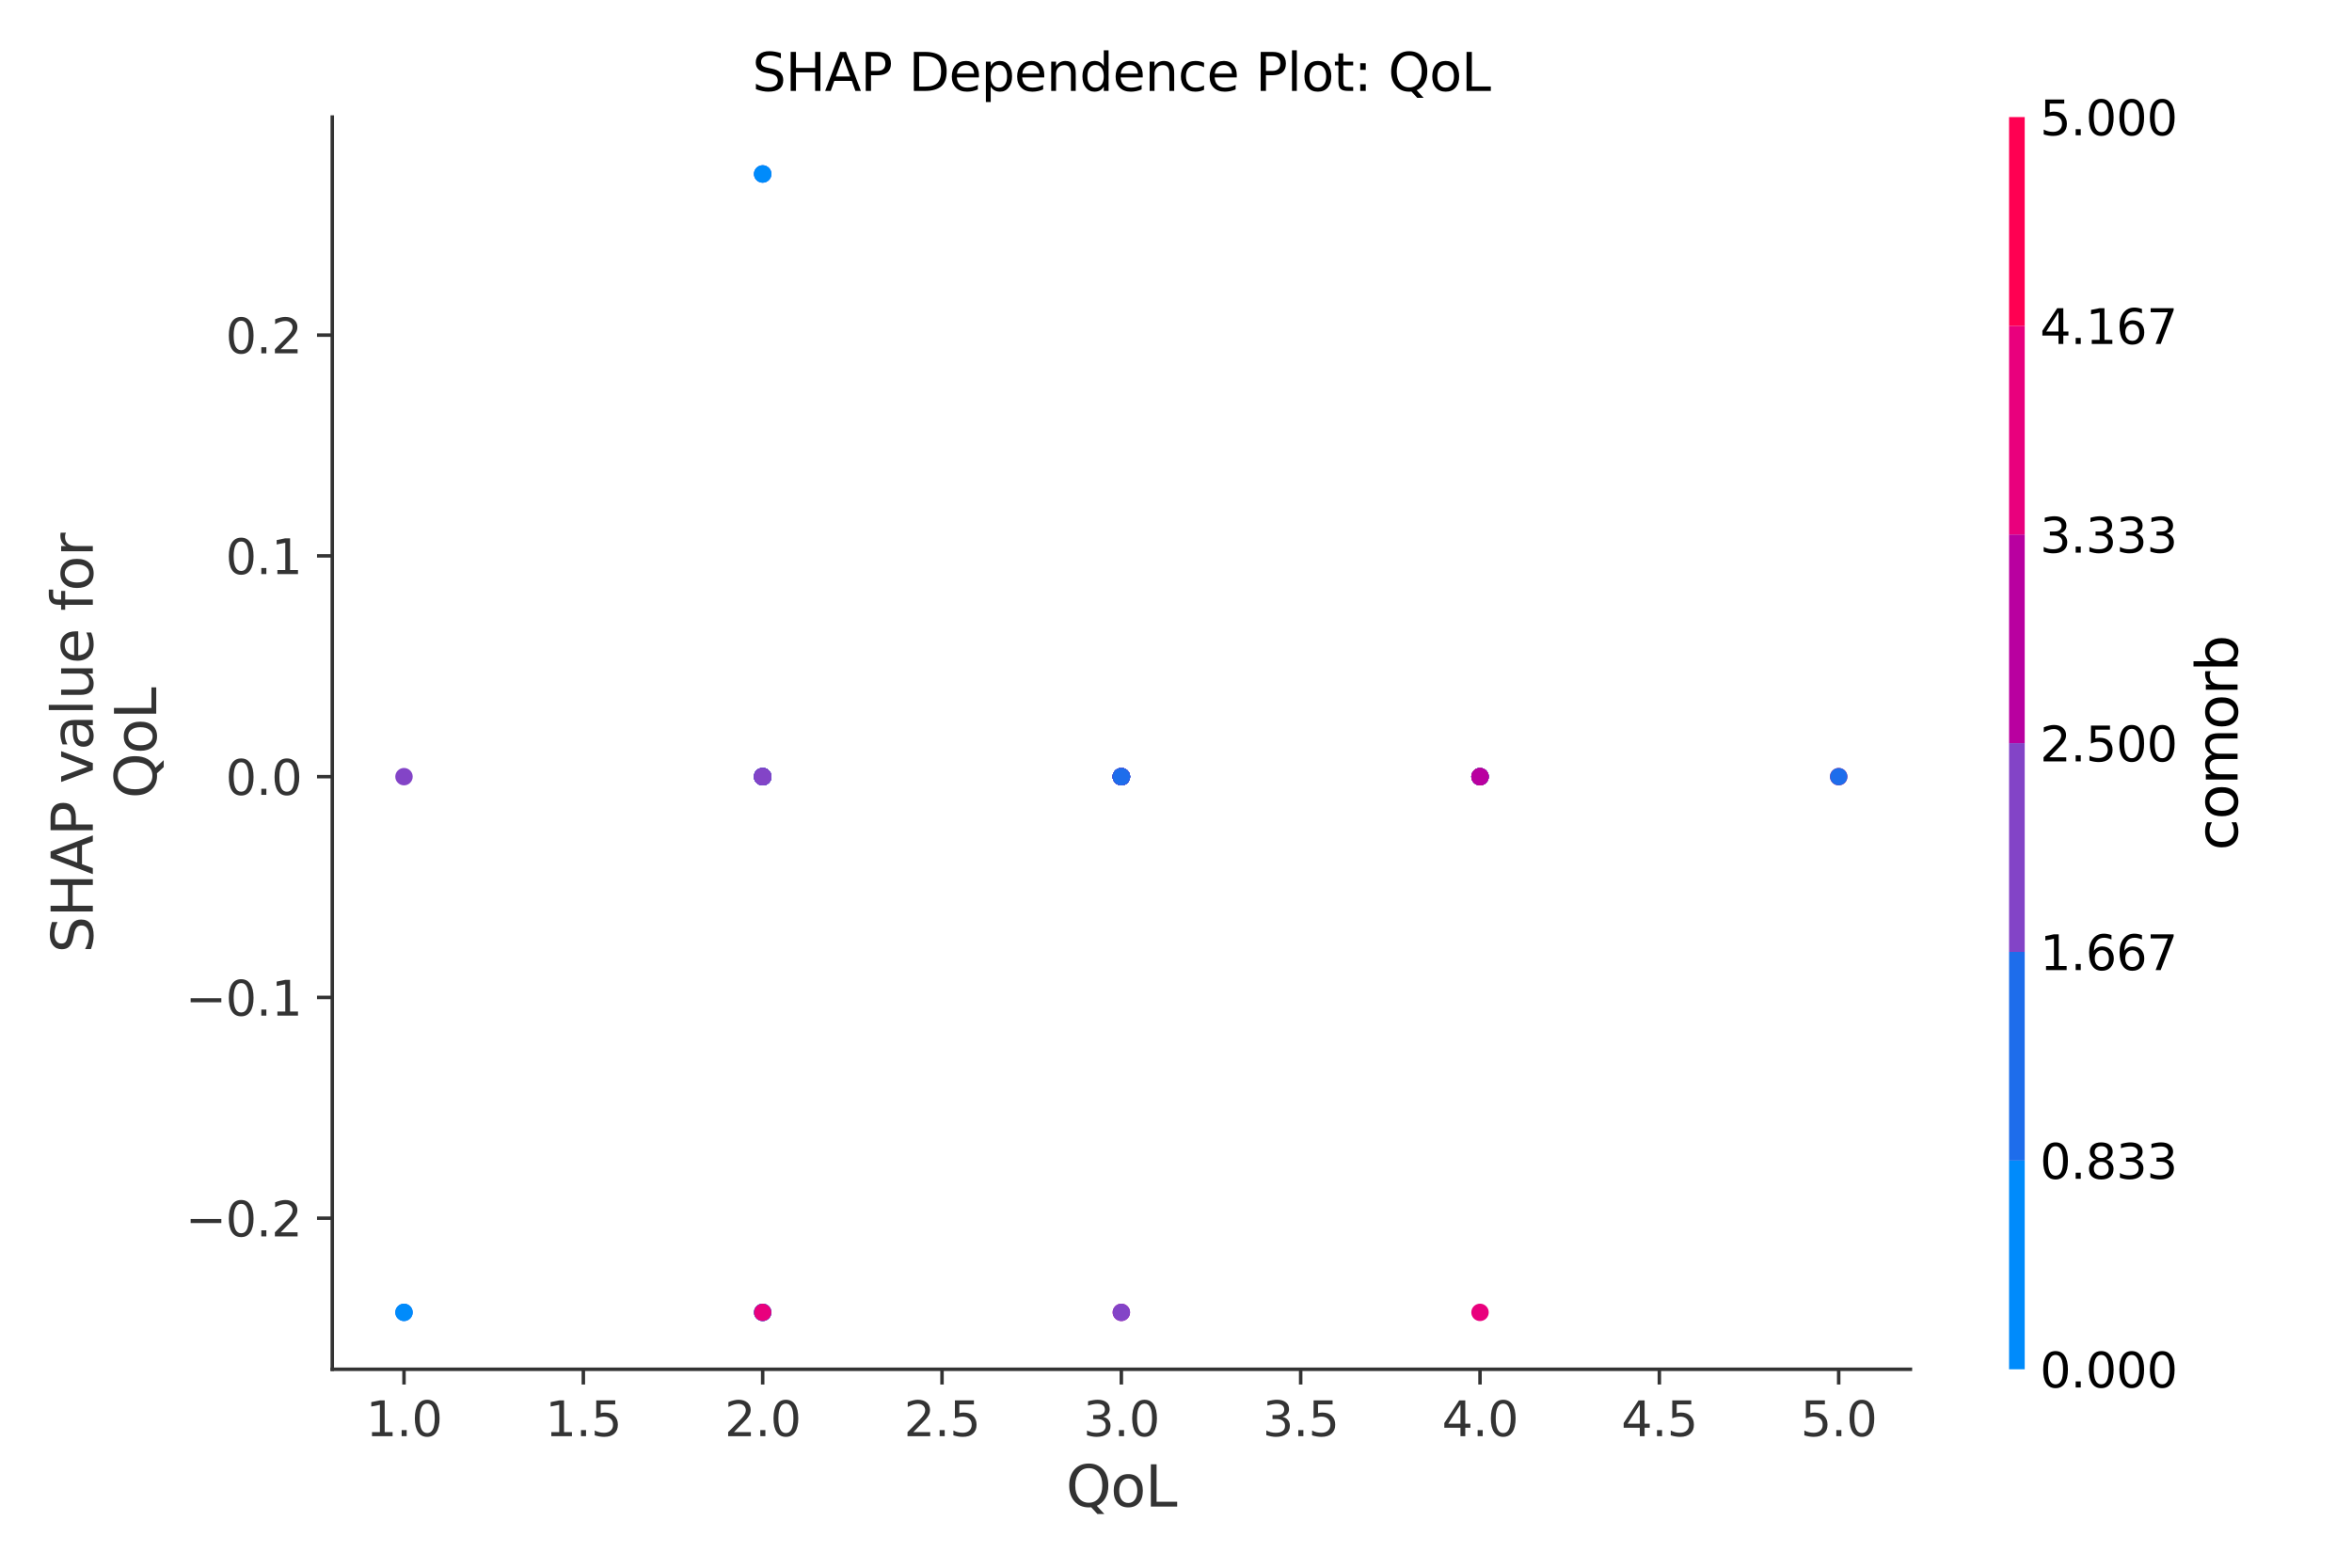 <?xml version="1.0" encoding="utf-8" standalone="no"?>
<!DOCTYPE svg PUBLIC "-//W3C//DTD SVG 1.1//EN"
  "http://www.w3.org/Graphics/SVG/1.1/DTD/svg11.dtd">
<svg xmlns:xlink="http://www.w3.org/1999/xlink" width="540pt" height="360pt" viewBox="0 0 540 360" xmlns="http://www.w3.org/2000/svg" version="1.1">
 <defs>
  <style type="text/css">*{stroke-linejoin: round; stroke-linecap: butt}</style>
 </defs>
 <g id="figure_1">
  <g id="patch_1">
   <path d="M 0 360 
L 540 360 
L 540 0 
L 0 0 
z
" style="fill: #ffffff"/>
  </g>
  <g id="axes_1">
   <g id="patch_2">
    <path d="M 76.286 314.44 
L 438.617 314.44 
L 438.617 26.88 
L 76.286 26.88 
z
" style="fill: #ffffff"/>
   </g>
   <g id="PathCollection_1">
    <defs>
     <path id="C0_0_2c9726bb44" d="M 0 2 
C 0.53 2 1.039 1.789 1.414 1.414 
C 1.789 1.039 2 0.53 2 -0 
C 2 -0.53 1.789 -1.039 1.414 -1.414 
C 1.039 -1.789 0.53 -2 0 -2 
C -0.53 -2 -1.039 -1.789 -1.414 -1.414 
C -1.789 -1.039 -2 -0.53 -2 0 
C -2 0.53 -1.789 1.039 -1.414 1.414 
C -1.039 1.789 -0.53 2 0 2 
z
"/>
    </defs>
    <g clip-path="url(#p26e4c80a95)">
     <use xlink:href="#C0_0_2c9726bb44" x="257.452" y="178.349" style="fill: #008bfb"/>
    </g>
    <g clip-path="url(#p26e4c80a95)">
     <use xlink:href="#C0_0_2c9726bb44" x="175.104" y="301.369" style="fill: #8344c7"/>
    </g>
    <g clip-path="url(#p26e4c80a95)">
     <use xlink:href="#C0_0_2c9726bb44" x="257.452" y="178.349" style="fill: #1e6deb"/>
    </g>
    <g clip-path="url(#p26e4c80a95)">
     <use xlink:href="#C0_0_2c9726bb44" x="175.104" y="178.349" style="fill: #8344c7"/>
    </g>
    <g clip-path="url(#p26e4c80a95)">
     <use xlink:href="#C0_0_2c9726bb44" x="175.104" y="178.349" style="fill: #1e6deb"/>
    </g>
    <g clip-path="url(#p26e4c80a95)">
     <use xlink:href="#C0_0_2c9726bb44" x="339.8" y="178.349" style="fill: #8344c7"/>
    </g>
    <g clip-path="url(#p26e4c80a95)">
     <use xlink:href="#C0_0_2c9726bb44" x="339.8" y="178.349" style="fill: #1e6deb"/>
    </g>
    <g clip-path="url(#p26e4c80a95)">
     <use xlink:href="#C0_0_2c9726bb44" x="422.148" y="178.349" style="fill: #ff0051"/>
    </g>
    <g clip-path="url(#p26e4c80a95)">
     <use xlink:href="#C0_0_2c9726bb44" x="175.104" y="178.349" style="fill: #1e6deb"/>
    </g>
    <g clip-path="url(#p26e4c80a95)">
     <use xlink:href="#C0_0_2c9726bb44" x="175.104" y="178.349" style="fill: #1e6deb"/>
    </g>
    <g clip-path="url(#p26e4c80a95)">
     <use xlink:href="#C0_0_2c9726bb44" x="175.104" y="301.369" style="fill: #008bfb"/>
    </g>
    <g clip-path="url(#p26e4c80a95)">
     <use xlink:href="#C0_0_2c9726bb44" x="175.104" y="178.349" style="fill: #8344c7"/>
    </g>
    <g clip-path="url(#p26e4c80a95)">
     <use xlink:href="#C0_0_2c9726bb44" x="257.452" y="178.349" style="fill: #1e6deb"/>
    </g>
    <g clip-path="url(#p26e4c80a95)">
     <use xlink:href="#C0_0_2c9726bb44" x="339.8" y="301.369" style="fill: #e9007d"/>
    </g>
    <g clip-path="url(#p26e4c80a95)">
     <use xlink:href="#C0_0_2c9726bb44" x="175.104" y="178.349" style="fill: #8344c7"/>
    </g>
    <g clip-path="url(#p26e4c80a95)">
     <use xlink:href="#C0_0_2c9726bb44" x="175.104" y="178.349" style="fill: #ff0051"/>
    </g>
    <g clip-path="url(#p26e4c80a95)">
     <use xlink:href="#C0_0_2c9726bb44" x="257.452" y="178.349" style="fill: #008bfb"/>
    </g>
    <g clip-path="url(#p26e4c80a95)">
     <use xlink:href="#C0_0_2c9726bb44" x="175.104" y="178.349" style="fill: #008bfb"/>
    </g>
    <g clip-path="url(#p26e4c80a95)">
     <use xlink:href="#C0_0_2c9726bb44" x="175.104" y="178.349" style="fill: #b900a0"/>
    </g>
    <g clip-path="url(#p26e4c80a95)">
     <use xlink:href="#C0_0_2c9726bb44" x="175.104" y="178.349" style="fill: #8344c7"/>
    </g>
    <g clip-path="url(#p26e4c80a95)">
     <use xlink:href="#C0_0_2c9726bb44" x="257.452" y="178.349" style="fill: #008bfb"/>
    </g>
    <g clip-path="url(#p26e4c80a95)">
     <use xlink:href="#C0_0_2c9726bb44" x="175.104" y="39.951" style="fill: #8344c7"/>
    </g>
    <g clip-path="url(#p26e4c80a95)">
     <use xlink:href="#C0_0_2c9726bb44" x="175.104" y="178.349" style="fill: #1e6deb"/>
    </g>
    <g clip-path="url(#p26e4c80a95)">
     <use xlink:href="#C0_0_2c9726bb44" x="339.8" y="178.349" style="fill: #008bfb"/>
    </g>
    <g clip-path="url(#p26e4c80a95)">
     <use xlink:href="#C0_0_2c9726bb44" x="339.8" y="178.349" style="fill: #8344c7"/>
    </g>
    <g clip-path="url(#p26e4c80a95)">
     <use xlink:href="#C0_0_2c9726bb44" x="175.104" y="178.349" style="fill: #8344c7"/>
    </g>
    <g clip-path="url(#p26e4c80a95)">
     <use xlink:href="#C0_0_2c9726bb44" x="175.104" y="178.349" style="fill: #1e6deb"/>
    </g>
    <g clip-path="url(#p26e4c80a95)">
     <use xlink:href="#C0_0_2c9726bb44" x="175.104" y="178.349" style="fill: #8344c7"/>
    </g>
    <g clip-path="url(#p26e4c80a95)">
     <use xlink:href="#C0_0_2c9726bb44" x="257.452" y="178.349" style="fill: #008bfb"/>
    </g>
    <g clip-path="url(#p26e4c80a95)">
     <use xlink:href="#C0_0_2c9726bb44" x="175.104" y="39.951" style="fill: #008bfb"/>
    </g>
    <g clip-path="url(#p26e4c80a95)">
     <use xlink:href="#C0_0_2c9726bb44" x="175.104" y="178.349" style="fill: #8344c7"/>
    </g>
    <g clip-path="url(#p26e4c80a95)">
     <use xlink:href="#C0_0_2c9726bb44" x="175.104" y="178.349" style="fill: #008bfb"/>
    </g>
    <g clip-path="url(#p26e4c80a95)">
     <use xlink:href="#C0_0_2c9726bb44" x="257.452" y="178.349" style="fill: #1e6deb"/>
    </g>
    <g clip-path="url(#p26e4c80a95)">
     <use xlink:href="#C0_0_2c9726bb44" x="175.104" y="178.349" style="fill: #8344c7"/>
    </g>
    <g clip-path="url(#p26e4c80a95)">
     <use xlink:href="#C0_0_2c9726bb44" x="339.8" y="178.349" style="fill: #1e6deb"/>
    </g>
    <g clip-path="url(#p26e4c80a95)">
     <use xlink:href="#C0_0_2c9726bb44" x="257.452" y="178.349" style="fill: #1e6deb"/>
    </g>
    <g clip-path="url(#p26e4c80a95)">
     <use xlink:href="#C0_0_2c9726bb44" x="175.104" y="178.349" style="fill: #e9007d"/>
    </g>
    <g clip-path="url(#p26e4c80a95)">
     <use xlink:href="#C0_0_2c9726bb44" x="257.452" y="301.369" style="fill: #b900a0"/>
    </g>
    <g clip-path="url(#p26e4c80a95)">
     <use xlink:href="#C0_0_2c9726bb44" x="339.8" y="178.349" style="fill: #008bfb"/>
    </g>
    <g clip-path="url(#p26e4c80a95)">
     <use xlink:href="#C0_0_2c9726bb44" x="339.8" y="178.349" style="fill: #8344c7"/>
    </g>
    <g clip-path="url(#p26e4c80a95)">
     <use xlink:href="#C0_0_2c9726bb44" x="92.756" y="301.369" style="fill: #1e6deb"/>
    </g>
    <g clip-path="url(#p26e4c80a95)">
     <use xlink:href="#C0_0_2c9726bb44" x="257.452" y="178.349" style="fill: #e9007d"/>
    </g>
    <g clip-path="url(#p26e4c80a95)">
     <use xlink:href="#C0_0_2c9726bb44" x="422.148" y="178.349" style="fill: #1e6deb"/>
    </g>
    <g clip-path="url(#p26e4c80a95)">
     <use xlink:href="#C0_0_2c9726bb44" x="257.452" y="178.349" style="fill: #008bfb"/>
    </g>
    <g clip-path="url(#p26e4c80a95)">
     <use xlink:href="#C0_0_2c9726bb44" x="257.452" y="178.349" style="fill: #b900a0"/>
    </g>
    <g clip-path="url(#p26e4c80a95)">
     <use xlink:href="#C0_0_2c9726bb44" x="257.452" y="301.369" style="fill: #8344c7"/>
    </g>
    <g clip-path="url(#p26e4c80a95)">
     <use xlink:href="#C0_0_2c9726bb44" x="257.452" y="178.349" style="fill: #1e6deb"/>
    </g>
    <g clip-path="url(#p26e4c80a95)">
     <use xlink:href="#C0_0_2c9726bb44" x="257.452" y="178.349" style="fill: #1e6deb"/>
    </g>
    <g clip-path="url(#p26e4c80a95)">
     <use xlink:href="#C0_0_2c9726bb44" x="257.452" y="178.349" style="fill: #008bfb"/>
    </g>
    <g clip-path="url(#p26e4c80a95)">
     <use xlink:href="#C0_0_2c9726bb44" x="175.104" y="301.369" style="fill: #008bfb"/>
    </g>
    <g clip-path="url(#p26e4c80a95)">
     <use xlink:href="#C0_0_2c9726bb44" x="175.104" y="39.951" style="fill: #008bfb"/>
    </g>
    <g clip-path="url(#p26e4c80a95)">
     <use xlink:href="#C0_0_2c9726bb44" x="257.452" y="178.349" style="fill: #008bfb"/>
    </g>
    <g clip-path="url(#p26e4c80a95)">
     <use xlink:href="#C0_0_2c9726bb44" x="175.104" y="301.369" style="fill: #e9007d"/>
    </g>
    <g clip-path="url(#p26e4c80a95)">
     <use xlink:href="#C0_0_2c9726bb44" x="257.452" y="178.349" style="fill: #b900a0"/>
    </g>
    <g clip-path="url(#p26e4c80a95)">
     <use xlink:href="#C0_0_2c9726bb44" x="92.756" y="178.349" style="fill: #8344c7"/>
    </g>
    <g clip-path="url(#p26e4c80a95)">
     <use xlink:href="#C0_0_2c9726bb44" x="175.104" y="178.349" style="fill: #1e6deb"/>
    </g>
    <g clip-path="url(#p26e4c80a95)">
     <use xlink:href="#C0_0_2c9726bb44" x="339.8" y="178.349" style="fill: #ff0051"/>
    </g>
    <g clip-path="url(#p26e4c80a95)">
     <use xlink:href="#C0_0_2c9726bb44" x="339.8" y="178.349" style="fill: #b900a0"/>
    </g>
    <g clip-path="url(#p26e4c80a95)">
     <use xlink:href="#C0_0_2c9726bb44" x="257.452" y="178.349" style="fill: #8344c7"/>
    </g>
    <g clip-path="url(#p26e4c80a95)">
     <use xlink:href="#C0_0_2c9726bb44" x="257.452" y="178.349" style="fill: #1e6deb"/>
    </g>
    <g clip-path="url(#p26e4c80a95)">
     <use xlink:href="#C0_0_2c9726bb44" x="175.104" y="178.349" style="fill: #8344c7"/>
    </g>
    <g clip-path="url(#p26e4c80a95)">
     <use xlink:href="#C0_0_2c9726bb44" x="92.756" y="301.369" style="fill: #008bfb"/>
    </g>
   </g>
   <g id="PathCollection_2"/>
   <g id="matplotlib.axis_1">
    <g id="xtick_1">
     <g id="line2d_1">
      <defs>
       <path id="m8eb02ae80f" d="M 0 0 
L 0 3.5 
" style="stroke: #333333; stroke-width: 0.8"/>
      </defs>
      <g>
       <use xlink:href="#m8eb02ae80f" x="92.756" y="314.44" style="fill: #333333; stroke: #333333; stroke-width: 0.8"/>
      </g>
     </g>
     <g id="text_1">
      <!-- 1.0 -->
      <g style="fill: #333333" transform="translate(84.009 329.798) scale(0.11 -0.11)">
       <defs>
        <path id="DejaVuSans-31" d="M 794 531 
L 1825 531 
L 1825 4091 
L 703 3866 
L 703 4441 
L 1819 4666 
L 2450 4666 
L 2450 531 
L 3481 531 
L 3481 0 
L 794 0 
L 794 531 
z
" transform="scale(0.016)"/>
        <path id="DejaVuSans-2e" d="M 684 794 
L 1344 794 
L 1344 0 
L 684 0 
L 684 794 
z
" transform="scale(0.016)"/>
        <path id="DejaVuSans-30" d="M 2034 4250 
Q 1547 4250 1301 3770 
Q 1056 3291 1056 2328 
Q 1056 1369 1301 889 
Q 1547 409 2034 409 
Q 2525 409 2770 889 
Q 3016 1369 3016 2328 
Q 3016 3291 2770 3770 
Q 2525 4250 2034 4250 
z
M 2034 4750 
Q 2819 4750 3233 4129 
Q 3647 3509 3647 2328 
Q 3647 1150 3233 529 
Q 2819 -91 2034 -91 
Q 1250 -91 836 529 
Q 422 1150 422 2328 
Q 422 3509 836 4129 
Q 1250 4750 2034 4750 
z
" transform="scale(0.016)"/>
       </defs>
       <use xlink:href="#DejaVuSans-31"/>
       <use xlink:href="#DejaVuSans-2e" transform="translate(63.623 0)"/>
       <use xlink:href="#DejaVuSans-30" transform="translate(95.41 0)"/>
      </g>
     </g>
    </g>
    <g id="xtick_2">
     <g id="line2d_2">
      <g>
       <use xlink:href="#m8eb02ae80f" x="133.93" y="314.44" style="fill: #333333; stroke: #333333; stroke-width: 0.8"/>
      </g>
     </g>
     <g id="text_2">
      <!-- 1.5 -->
      <g style="fill: #333333" transform="translate(125.183 329.798) scale(0.11 -0.11)">
       <defs>
        <path id="DejaVuSans-35" d="M 691 4666 
L 3169 4666 
L 3169 4134 
L 1269 4134 
L 1269 2991 
Q 1406 3038 1543 3061 
Q 1681 3084 1819 3084 
Q 2600 3084 3056 2656 
Q 3513 2228 3513 1497 
Q 3513 744 3044 326 
Q 2575 -91 1722 -91 
Q 1428 -91 1123 -41 
Q 819 9 494 109 
L 494 744 
Q 775 591 1075 516 
Q 1375 441 1709 441 
Q 2250 441 2565 725 
Q 2881 1009 2881 1497 
Q 2881 1984 2565 2268 
Q 2250 2553 1709 2553 
Q 1456 2553 1204 2497 
Q 953 2441 691 2322 
L 691 4666 
z
" transform="scale(0.016)"/>
       </defs>
       <use xlink:href="#DejaVuSans-31"/>
       <use xlink:href="#DejaVuSans-2e" transform="translate(63.623 0)"/>
       <use xlink:href="#DejaVuSans-35" transform="translate(95.41 0)"/>
      </g>
     </g>
    </g>
    <g id="xtick_3">
     <g id="line2d_3">
      <g>
       <use xlink:href="#m8eb02ae80f" x="175.104" y="314.44" style="fill: #333333; stroke: #333333; stroke-width: 0.8"/>
      </g>
     </g>
     <g id="text_3">
      <!-- 2.0 -->
      <g style="fill: #333333" transform="translate(166.357 329.798) scale(0.11 -0.11)">
       <defs>
        <path id="DejaVuSans-32" d="M 1228 531 
L 3431 531 
L 3431 0 
L 469 0 
L 469 531 
Q 828 903 1448 1529 
Q 2069 2156 2228 2338 
Q 2531 2678 2651 2914 
Q 2772 3150 2772 3378 
Q 2772 3750 2511 3984 
Q 2250 4219 1831 4219 
Q 1534 4219 1204 4116 
Q 875 4013 500 3803 
L 500 4441 
Q 881 4594 1212 4672 
Q 1544 4750 1819 4750 
Q 2544 4750 2975 4387 
Q 3406 4025 3406 3419 
Q 3406 3131 3298 2873 
Q 3191 2616 2906 2266 
Q 2828 2175 2409 1742 
Q 1991 1309 1228 531 
z
" transform="scale(0.016)"/>
       </defs>
       <use xlink:href="#DejaVuSans-32"/>
       <use xlink:href="#DejaVuSans-2e" transform="translate(63.623 0)"/>
       <use xlink:href="#DejaVuSans-30" transform="translate(95.41 0)"/>
      </g>
     </g>
    </g>
    <g id="xtick_4">
     <g id="line2d_4">
      <g>
       <use xlink:href="#m8eb02ae80f" x="216.278" y="314.44" style="fill: #333333; stroke: #333333; stroke-width: 0.8"/>
      </g>
     </g>
     <g id="text_4">
      <!-- 2.5 -->
      <g style="fill: #333333" transform="translate(207.531 329.798) scale(0.11 -0.11)">
       <use xlink:href="#DejaVuSans-32"/>
       <use xlink:href="#DejaVuSans-2e" transform="translate(63.623 0)"/>
       <use xlink:href="#DejaVuSans-35" transform="translate(95.41 0)"/>
      </g>
     </g>
    </g>
    <g id="xtick_5">
     <g id="line2d_5">
      <g>
       <use xlink:href="#m8eb02ae80f" x="257.452" y="314.44" style="fill: #333333; stroke: #333333; stroke-width: 0.8"/>
      </g>
     </g>
     <g id="text_5">
      <!-- 3.0 -->
      <g style="fill: #333333" transform="translate(248.705 329.798) scale(0.11 -0.11)">
       <defs>
        <path id="DejaVuSans-33" d="M 2597 2516 
Q 3050 2419 3304 2112 
Q 3559 1806 3559 1356 
Q 3559 666 3084 287 
Q 2609 -91 1734 -91 
Q 1441 -91 1130 -33 
Q 819 25 488 141 
L 488 750 
Q 750 597 1062 519 
Q 1375 441 1716 441 
Q 2309 441 2620 675 
Q 2931 909 2931 1356 
Q 2931 1769 2642 2001 
Q 2353 2234 1838 2234 
L 1294 2234 
L 1294 2753 
L 1863 2753 
Q 2328 2753 2575 2939 
Q 2822 3125 2822 3475 
Q 2822 3834 2567 4026 
Q 2313 4219 1838 4219 
Q 1578 4219 1281 4162 
Q 984 4106 628 3988 
L 628 4550 
Q 988 4650 1302 4700 
Q 1616 4750 1894 4750 
Q 2613 4750 3031 4423 
Q 3450 4097 3450 3541 
Q 3450 3153 3228 2886 
Q 3006 2619 2597 2516 
z
" transform="scale(0.016)"/>
       </defs>
       <use xlink:href="#DejaVuSans-33"/>
       <use xlink:href="#DejaVuSans-2e" transform="translate(63.623 0)"/>
       <use xlink:href="#DejaVuSans-30" transform="translate(95.41 0)"/>
      </g>
     </g>
    </g>
    <g id="xtick_6">
     <g id="line2d_6">
      <g>
       <use xlink:href="#m8eb02ae80f" x="298.626" y="314.44" style="fill: #333333; stroke: #333333; stroke-width: 0.8"/>
      </g>
     </g>
     <g id="text_6">
      <!-- 3.5 -->
      <g style="fill: #333333" transform="translate(289.879 329.798) scale(0.11 -0.11)">
       <use xlink:href="#DejaVuSans-33"/>
       <use xlink:href="#DejaVuSans-2e" transform="translate(63.623 0)"/>
       <use xlink:href="#DejaVuSans-35" transform="translate(95.41 0)"/>
      </g>
     </g>
    </g>
    <g id="xtick_7">
     <g id="line2d_7">
      <g>
       <use xlink:href="#m8eb02ae80f" x="339.8" y="314.44" style="fill: #333333; stroke: #333333; stroke-width: 0.8"/>
      </g>
     </g>
     <g id="text_7">
      <!-- 4.0 -->
      <g style="fill: #333333" transform="translate(331.053 329.798) scale(0.11 -0.11)">
       <defs>
        <path id="DejaVuSans-34" d="M 2419 4116 
L 825 1625 
L 2419 1625 
L 2419 4116 
z
M 2253 4666 
L 3047 4666 
L 3047 1625 
L 3713 1625 
L 3713 1100 
L 3047 1100 
L 3047 0 
L 2419 0 
L 2419 1100 
L 313 1100 
L 313 1709 
L 2253 4666 
z
" transform="scale(0.016)"/>
       </defs>
       <use xlink:href="#DejaVuSans-34"/>
       <use xlink:href="#DejaVuSans-2e" transform="translate(63.623 0)"/>
       <use xlink:href="#DejaVuSans-30" transform="translate(95.41 0)"/>
      </g>
     </g>
    </g>
    <g id="xtick_8">
     <g id="line2d_8">
      <g>
       <use xlink:href="#m8eb02ae80f" x="380.974" y="314.44" style="fill: #333333; stroke: #333333; stroke-width: 0.8"/>
      </g>
     </g>
     <g id="text_8">
      <!-- 4.5 -->
      <g style="fill: #333333" transform="translate(372.227 329.798) scale(0.11 -0.11)">
       <use xlink:href="#DejaVuSans-34"/>
       <use xlink:href="#DejaVuSans-2e" transform="translate(63.623 0)"/>
       <use xlink:href="#DejaVuSans-35" transform="translate(95.41 0)"/>
      </g>
     </g>
    </g>
    <g id="xtick_9">
     <g id="line2d_9">
      <g>
       <use xlink:href="#m8eb02ae80f" x="422.148" y="314.44" style="fill: #333333; stroke: #333333; stroke-width: 0.8"/>
      </g>
     </g>
     <g id="text_9">
      <!-- 5.0 -->
      <g style="fill: #333333" transform="translate(413.401 329.798) scale(0.11 -0.11)">
       <use xlink:href="#DejaVuSans-35"/>
       <use xlink:href="#DejaVuSans-2e" transform="translate(63.623 0)"/>
       <use xlink:href="#DejaVuSans-30" transform="translate(95.41 0)"/>
      </g>
     </g>
    </g>
    <g id="text_10">
     <!-- QoL -->
     <g style="fill: #333333" transform="translate(244.736 345.964) scale(0.13 -0.13)">
      <defs>
       <path id="DejaVuSans-51" d="M 2522 4238 
Q 1834 4238 1429 3725 
Q 1025 3213 1025 2328 
Q 1025 1447 1429 934 
Q 1834 422 2522 422 
Q 3209 422 3611 934 
Q 4013 1447 4013 2328 
Q 4013 3213 3611 3725 
Q 3209 4238 2522 4238 
z
M 3406 84 
L 4238 -825 
L 3475 -825 
L 2784 -78 
Q 2681 -84 2626 -87 
Q 2572 -91 2522 -91 
Q 1538 -91 948 567 
Q 359 1225 359 2328 
Q 359 3434 948 4092 
Q 1538 4750 2522 4750 
Q 3503 4750 4090 4092 
Q 4678 3434 4678 2328 
Q 4678 1516 4351 937 
Q 4025 359 3406 84 
z
" transform="scale(0.016)"/>
       <path id="DejaVuSans-6f" d="M 1959 3097 
Q 1497 3097 1228 2736 
Q 959 2375 959 1747 
Q 959 1119 1226 758 
Q 1494 397 1959 397 
Q 2419 397 2687 759 
Q 2956 1122 2956 1747 
Q 2956 2369 2687 2733 
Q 2419 3097 1959 3097 
z
M 1959 3584 
Q 2709 3584 3137 3096 
Q 3566 2609 3566 1747 
Q 3566 888 3137 398 
Q 2709 -91 1959 -91 
Q 1206 -91 779 398 
Q 353 888 353 1747 
Q 353 2609 779 3096 
Q 1206 3584 1959 3584 
z
" transform="scale(0.016)"/>
       <path id="DejaVuSans-4c" d="M 628 4666 
L 1259 4666 
L 1259 531 
L 3531 531 
L 3531 0 
L 628 0 
L 628 4666 
z
" transform="scale(0.016)"/>
      </defs>
      <use xlink:href="#DejaVuSans-51"/>
      <use xlink:href="#DejaVuSans-6f" transform="translate(78.711 0)"/>
      <use xlink:href="#DejaVuSans-4c" transform="translate(139.893 0)"/>
     </g>
    </g>
   </g>
   <g id="matplotlib.axis_2">
    <g id="ytick_1">
     <g id="line2d_10">
      <defs>
       <path id="m883dd9b297" d="M 0 0 
L -3.5 0 
" style="stroke: #333333; stroke-width: 0.8"/>
      </defs>
      <g>
       <use xlink:href="#m883dd9b297" x="76.286" y="279.744" style="fill: #333333; stroke: #333333; stroke-width: 0.8"/>
      </g>
     </g>
     <g id="text_11">
      <!-- −0.2 -->
      <g style="fill: #333333" transform="translate(42.575 283.923) scale(0.11 -0.11)">
       <defs>
        <path id="DejaVuSans-2212" d="M 678 2272 
L 4684 2272 
L 4684 1741 
L 678 1741 
L 678 2272 
z
" transform="scale(0.016)"/>
       </defs>
       <use xlink:href="#DejaVuSans-2212"/>
       <use xlink:href="#DejaVuSans-30" transform="translate(83.789 0)"/>
       <use xlink:href="#DejaVuSans-2e" transform="translate(147.412 0)"/>
       <use xlink:href="#DejaVuSans-32" transform="translate(179.199 0)"/>
      </g>
     </g>
    </g>
    <g id="ytick_2">
     <g id="line2d_11">
      <g>
       <use xlink:href="#m883dd9b297" x="76.286" y="229.046" style="fill: #333333; stroke: #333333; stroke-width: 0.8"/>
      </g>
     </g>
     <g id="text_12">
      <!-- −0.1 -->
      <g style="fill: #333333" transform="translate(42.575 233.226) scale(0.11 -0.11)">
       <use xlink:href="#DejaVuSans-2212"/>
       <use xlink:href="#DejaVuSans-30" transform="translate(83.789 0)"/>
       <use xlink:href="#DejaVuSans-2e" transform="translate(147.412 0)"/>
       <use xlink:href="#DejaVuSans-31" transform="translate(179.199 0)"/>
      </g>
     </g>
    </g>
    <g id="ytick_3">
     <g id="line2d_12">
      <g>
       <use xlink:href="#m883dd9b297" x="76.286" y="178.349" style="fill: #333333; stroke: #333333; stroke-width: 0.8"/>
      </g>
     </g>
     <g id="text_13">
      <!-- 0.0 -->
      <g style="fill: #333333" transform="translate(51.793 182.528) scale(0.11 -0.11)">
       <use xlink:href="#DejaVuSans-30"/>
       <use xlink:href="#DejaVuSans-2e" transform="translate(63.623 0)"/>
       <use xlink:href="#DejaVuSans-30" transform="translate(95.41 0)"/>
      </g>
     </g>
    </g>
    <g id="ytick_4">
     <g id="line2d_13">
      <g>
       <use xlink:href="#m883dd9b297" x="76.286" y="127.651" style="fill: #333333; stroke: #333333; stroke-width: 0.8"/>
      </g>
     </g>
     <g id="text_14">
      <!-- 0.1 -->
      <g style="fill: #333333" transform="translate(51.793 131.83) scale(0.11 -0.11)">
       <use xlink:href="#DejaVuSans-30"/>
       <use xlink:href="#DejaVuSans-2e" transform="translate(63.623 0)"/>
       <use xlink:href="#DejaVuSans-31" transform="translate(95.41 0)"/>
      </g>
     </g>
    </g>
    <g id="ytick_5">
     <g id="line2d_14">
      <g>
       <use xlink:href="#m883dd9b297" x="76.286" y="76.954" style="fill: #333333; stroke: #333333; stroke-width: 0.8"/>
      </g>
     </g>
     <g id="text_15">
      <!-- 0.2 -->
      <g style="fill: #333333" transform="translate(51.793 81.133) scale(0.11 -0.11)">
       <use xlink:href="#DejaVuSans-30"/>
       <use xlink:href="#DejaVuSans-2e" transform="translate(63.623 0)"/>
       <use xlink:href="#DejaVuSans-32" transform="translate(95.41 0)"/>
      </g>
     </g>
    </g>
    <g id="text_16">
     <!-- SHAP value for -->
     <g style="fill: #333333" transform="translate(21.314 218.865) rotate(-90) scale(0.13 -0.13)">
      <defs>
       <path id="DejaVuSans-53" d="M 3425 4513 
L 3425 3897 
Q 3066 4069 2747 4153 
Q 2428 4238 2131 4238 
Q 1616 4238 1336 4038 
Q 1056 3838 1056 3469 
Q 1056 3159 1242 3001 
Q 1428 2844 1947 2747 
L 2328 2669 
Q 3034 2534 3370 2195 
Q 3706 1856 3706 1288 
Q 3706 609 3251 259 
Q 2797 -91 1919 -91 
Q 1588 -91 1214 -16 
Q 841 59 441 206 
L 441 856 
Q 825 641 1194 531 
Q 1563 422 1919 422 
Q 2459 422 2753 634 
Q 3047 847 3047 1241 
Q 3047 1584 2836 1778 
Q 2625 1972 2144 2069 
L 1759 2144 
Q 1053 2284 737 2584 
Q 422 2884 422 3419 
Q 422 4038 858 4394 
Q 1294 4750 2059 4750 
Q 2388 4750 2728 4690 
Q 3069 4631 3425 4513 
z
" transform="scale(0.016)"/>
       <path id="DejaVuSans-48" d="M 628 4666 
L 1259 4666 
L 1259 2753 
L 3553 2753 
L 3553 4666 
L 4184 4666 
L 4184 0 
L 3553 0 
L 3553 2222 
L 1259 2222 
L 1259 0 
L 628 0 
L 628 4666 
z
" transform="scale(0.016)"/>
       <path id="DejaVuSans-41" d="M 2188 4044 
L 1331 1722 
L 3047 1722 
L 2188 4044 
z
M 1831 4666 
L 2547 4666 
L 4325 0 
L 3669 0 
L 3244 1197 
L 1141 1197 
L 716 0 
L 50 0 
L 1831 4666 
z
" transform="scale(0.016)"/>
       <path id="DejaVuSans-50" d="M 1259 4147 
L 1259 2394 
L 2053 2394 
Q 2494 2394 2734 2622 
Q 2975 2850 2975 3272 
Q 2975 3691 2734 3919 
Q 2494 4147 2053 4147 
L 1259 4147 
z
M 628 4666 
L 2053 4666 
Q 2838 4666 3239 4311 
Q 3641 3956 3641 3272 
Q 3641 2581 3239 2228 
Q 2838 1875 2053 1875 
L 1259 1875 
L 1259 0 
L 628 0 
L 628 4666 
z
" transform="scale(0.016)"/>
       <path id="DejaVuSans-20" transform="scale(0.016)"/>
       <path id="DejaVuSans-76" d="M 191 3500 
L 800 3500 
L 1894 563 
L 2988 3500 
L 3597 3500 
L 2284 0 
L 1503 0 
L 191 3500 
z
" transform="scale(0.016)"/>
       <path id="DejaVuSans-61" d="M 2194 1759 
Q 1497 1759 1228 1600 
Q 959 1441 959 1056 
Q 959 750 1161 570 
Q 1363 391 1709 391 
Q 2188 391 2477 730 
Q 2766 1069 2766 1631 
L 2766 1759 
L 2194 1759 
z
M 3341 1997 
L 3341 0 
L 2766 0 
L 2766 531 
Q 2569 213 2275 61 
Q 1981 -91 1556 -91 
Q 1019 -91 701 211 
Q 384 513 384 1019 
Q 384 1609 779 1909 
Q 1175 2209 1959 2209 
L 2766 2209 
L 2766 2266 
Q 2766 2663 2505 2880 
Q 2244 3097 1772 3097 
Q 1472 3097 1187 3025 
Q 903 2953 641 2809 
L 641 3341 
Q 956 3463 1253 3523 
Q 1550 3584 1831 3584 
Q 2591 3584 2966 3190 
Q 3341 2797 3341 1997 
z
" transform="scale(0.016)"/>
       <path id="DejaVuSans-6c" d="M 603 4863 
L 1178 4863 
L 1178 0 
L 603 0 
L 603 4863 
z
" transform="scale(0.016)"/>
       <path id="DejaVuSans-75" d="M 544 1381 
L 544 3500 
L 1119 3500 
L 1119 1403 
Q 1119 906 1312 657 
Q 1506 409 1894 409 
Q 2359 409 2629 706 
Q 2900 1003 2900 1516 
L 2900 3500 
L 3475 3500 
L 3475 0 
L 2900 0 
L 2900 538 
Q 2691 219 2414 64 
Q 2138 -91 1772 -91 
Q 1169 -91 856 284 
Q 544 659 544 1381 
z
M 1991 3584 
L 1991 3584 
z
" transform="scale(0.016)"/>
       <path id="DejaVuSans-65" d="M 3597 1894 
L 3597 1613 
L 953 1613 
Q 991 1019 1311 708 
Q 1631 397 2203 397 
Q 2534 397 2845 478 
Q 3156 559 3463 722 
L 3463 178 
Q 3153 47 2828 -22 
Q 2503 -91 2169 -91 
Q 1331 -91 842 396 
Q 353 884 353 1716 
Q 353 2575 817 3079 
Q 1281 3584 2069 3584 
Q 2775 3584 3186 3129 
Q 3597 2675 3597 1894 
z
M 3022 2063 
Q 3016 2534 2758 2815 
Q 2500 3097 2075 3097 
Q 1594 3097 1305 2825 
Q 1016 2553 972 2059 
L 3022 2063 
z
" transform="scale(0.016)"/>
       <path id="DejaVuSans-66" d="M 2375 4863 
L 2375 4384 
L 1825 4384 
Q 1516 4384 1395 4259 
Q 1275 4134 1275 3809 
L 1275 3500 
L 2222 3500 
L 2222 3053 
L 1275 3053 
L 1275 0 
L 697 0 
L 697 3053 
L 147 3053 
L 147 3500 
L 697 3500 
L 697 3744 
Q 697 4328 969 4595 
Q 1241 4863 1831 4863 
L 2375 4863 
z
" transform="scale(0.016)"/>
       <path id="DejaVuSans-72" d="M 2631 2963 
Q 2534 3019 2420 3045 
Q 2306 3072 2169 3072 
Q 1681 3072 1420 2755 
Q 1159 2438 1159 1844 
L 1159 0 
L 581 0 
L 581 3500 
L 1159 3500 
L 1159 2956 
Q 1341 3275 1631 3429 
Q 1922 3584 2338 3584 
Q 2397 3584 2469 3576 
Q 2541 3569 2628 3553 
L 2631 2963 
z
" transform="scale(0.016)"/>
      </defs>
      <use xlink:href="#DejaVuSans-53"/>
      <use xlink:href="#DejaVuSans-48" transform="translate(63.477 0)"/>
      <use xlink:href="#DejaVuSans-41" transform="translate(138.672 0)"/>
      <use xlink:href="#DejaVuSans-50" transform="translate(207.08 0)"/>
      <use xlink:href="#DejaVuSans-20" transform="translate(267.383 0)"/>
      <use xlink:href="#DejaVuSans-76" transform="translate(299.17 0)"/>
      <use xlink:href="#DejaVuSans-61" transform="translate(358.35 0)"/>
      <use xlink:href="#DejaVuSans-6c" transform="translate(419.629 0)"/>
      <use xlink:href="#DejaVuSans-75" transform="translate(447.412 0)"/>
      <use xlink:href="#DejaVuSans-65" transform="translate(510.791 0)"/>
      <use xlink:href="#DejaVuSans-20" transform="translate(572.314 0)"/>
      <use xlink:href="#DejaVuSans-66" transform="translate(604.102 0)"/>
      <use xlink:href="#DejaVuSans-6f" transform="translate(639.307 0)"/>
      <use xlink:href="#DejaVuSans-72" transform="translate(700.488 0)"/>
     </g>
     <!-- QoL -->
     <g style="fill: #333333" transform="translate(35.871 183.376) rotate(-90) scale(0.13 -0.13)">
      <use xlink:href="#DejaVuSans-51"/>
      <use xlink:href="#DejaVuSans-6f" transform="translate(78.711 0)"/>
      <use xlink:href="#DejaVuSans-4c" transform="translate(139.893 0)"/>
     </g>
    </g>
   </g>
   <g id="patch_3">
    <path d="M 76.286 314.44 
L 76.286 26.88 
" style="fill: none; stroke: #333333; stroke-width: 0.8; stroke-linejoin: miter; stroke-linecap: square"/>
   </g>
   <g id="patch_4">
    <path d="M 76.286 314.44 
L 438.617 314.44 
" style="fill: none; stroke: #333333; stroke-width: 0.8; stroke-linejoin: miter; stroke-linecap: square"/>
   </g>
   <g id="text_17">
    <!-- SHAP Dependence Plot: QoL -->
    <g transform="translate(172.711 20.88) scale(0.12 -0.12)">
     <defs>
      <path id="DejaVuSans-44" d="M 1259 4147 
L 1259 519 
L 2022 519 
Q 2988 519 3436 956 
Q 3884 1394 3884 2338 
Q 3884 3275 3436 3711 
Q 2988 4147 2022 4147 
L 1259 4147 
z
M 628 4666 
L 1925 4666 
Q 3281 4666 3915 4102 
Q 4550 3538 4550 2338 
Q 4550 1131 3912 565 
Q 3275 0 1925 0 
L 628 0 
L 628 4666 
z
" transform="scale(0.016)"/>
      <path id="DejaVuSans-70" d="M 1159 525 
L 1159 -1331 
L 581 -1331 
L 581 3500 
L 1159 3500 
L 1159 2969 
Q 1341 3281 1617 3432 
Q 1894 3584 2278 3584 
Q 2916 3584 3314 3078 
Q 3713 2572 3713 1747 
Q 3713 922 3314 415 
Q 2916 -91 2278 -91 
Q 1894 -91 1617 61 
Q 1341 213 1159 525 
z
M 3116 1747 
Q 3116 2381 2855 2742 
Q 2594 3103 2138 3103 
Q 1681 3103 1420 2742 
Q 1159 2381 1159 1747 
Q 1159 1113 1420 752 
Q 1681 391 2138 391 
Q 2594 391 2855 752 
Q 3116 1113 3116 1747 
z
" transform="scale(0.016)"/>
      <path id="DejaVuSans-6e" d="M 3513 2113 
L 3513 0 
L 2938 0 
L 2938 2094 
Q 2938 2591 2744 2837 
Q 2550 3084 2163 3084 
Q 1697 3084 1428 2787 
Q 1159 2491 1159 1978 
L 1159 0 
L 581 0 
L 581 3500 
L 1159 3500 
L 1159 2956 
Q 1366 3272 1645 3428 
Q 1925 3584 2291 3584 
Q 2894 3584 3203 3211 
Q 3513 2838 3513 2113 
z
" transform="scale(0.016)"/>
      <path id="DejaVuSans-64" d="M 2906 2969 
L 2906 4863 
L 3481 4863 
L 3481 0 
L 2906 0 
L 2906 525 
Q 2725 213 2448 61 
Q 2172 -91 1784 -91 
Q 1150 -91 751 415 
Q 353 922 353 1747 
Q 353 2572 751 3078 
Q 1150 3584 1784 3584 
Q 2172 3584 2448 3432 
Q 2725 3281 2906 2969 
z
M 947 1747 
Q 947 1113 1208 752 
Q 1469 391 1925 391 
Q 2381 391 2643 752 
Q 2906 1113 2906 1747 
Q 2906 2381 2643 2742 
Q 2381 3103 1925 3103 
Q 1469 3103 1208 2742 
Q 947 2381 947 1747 
z
" transform="scale(0.016)"/>
      <path id="DejaVuSans-63" d="M 3122 3366 
L 3122 2828 
Q 2878 2963 2633 3030 
Q 2388 3097 2138 3097 
Q 1578 3097 1268 2742 
Q 959 2388 959 1747 
Q 959 1106 1268 751 
Q 1578 397 2138 397 
Q 2388 397 2633 464 
Q 2878 531 3122 666 
L 3122 134 
Q 2881 22 2623 -34 
Q 2366 -91 2075 -91 
Q 1284 -91 818 406 
Q 353 903 353 1747 
Q 353 2603 823 3093 
Q 1294 3584 2113 3584 
Q 2378 3584 2631 3529 
Q 2884 3475 3122 3366 
z
" transform="scale(0.016)"/>
      <path id="DejaVuSans-74" d="M 1172 4494 
L 1172 3500 
L 2356 3500 
L 2356 3053 
L 1172 3053 
L 1172 1153 
Q 1172 725 1289 603 
Q 1406 481 1766 481 
L 2356 481 
L 2356 0 
L 1766 0 
Q 1100 0 847 248 
Q 594 497 594 1153 
L 594 3053 
L 172 3053 
L 172 3500 
L 594 3500 
L 594 4494 
L 1172 4494 
z
" transform="scale(0.016)"/>
      <path id="DejaVuSans-3a" d="M 750 794 
L 1409 794 
L 1409 0 
L 750 0 
L 750 794 
z
M 750 3309 
L 1409 3309 
L 1409 2516 
L 750 2516 
L 750 3309 
z
" transform="scale(0.016)"/>
     </defs>
     <use xlink:href="#DejaVuSans-53"/>
     <use xlink:href="#DejaVuSans-48" transform="translate(63.477 0)"/>
     <use xlink:href="#DejaVuSans-41" transform="translate(138.672 0)"/>
     <use xlink:href="#DejaVuSans-50" transform="translate(207.08 0)"/>
     <use xlink:href="#DejaVuSans-20" transform="translate(267.383 0)"/>
     <use xlink:href="#DejaVuSans-44" transform="translate(299.17 0)"/>
     <use xlink:href="#DejaVuSans-65" transform="translate(376.172 0)"/>
     <use xlink:href="#DejaVuSans-70" transform="translate(437.695 0)"/>
     <use xlink:href="#DejaVuSans-65" transform="translate(501.172 0)"/>
     <use xlink:href="#DejaVuSans-6e" transform="translate(562.695 0)"/>
     <use xlink:href="#DejaVuSans-64" transform="translate(626.074 0)"/>
     <use xlink:href="#DejaVuSans-65" transform="translate(689.551 0)"/>
     <use xlink:href="#DejaVuSans-6e" transform="translate(751.074 0)"/>
     <use xlink:href="#DejaVuSans-63" transform="translate(814.453 0)"/>
     <use xlink:href="#DejaVuSans-65" transform="translate(869.434 0)"/>
     <use xlink:href="#DejaVuSans-20" transform="translate(930.957 0)"/>
     <use xlink:href="#DejaVuSans-50" transform="translate(962.744 0)"/>
     <use xlink:href="#DejaVuSans-6c" transform="translate(1023.047 0)"/>
     <use xlink:href="#DejaVuSans-6f" transform="translate(1050.83 0)"/>
     <use xlink:href="#DejaVuSans-74" transform="translate(1112.012 0)"/>
     <use xlink:href="#DejaVuSans-3a" transform="translate(1151.221 0)"/>
     <use xlink:href="#DejaVuSans-20" transform="translate(1184.912 0)"/>
     <use xlink:href="#DejaVuSans-51" transform="translate(1216.699 0)"/>
     <use xlink:href="#DejaVuSans-6f" transform="translate(1295.41 0)"/>
     <use xlink:href="#DejaVuSans-4c" transform="translate(1356.592 0)"/>
    </g>
   </g>
  </g>
  <g id="axes_2">
   <g id="patch_5">
    <path d="M 461.263 314.44 
L 464.857 314.44 
L 464.857 26.88 
L 461.263 26.88 
z
" style="fill: #ffffff"/>
   </g>
   <g id="QuadMesh_1">
    <path d="M 461.263 314.44 
L 464.857 314.44 
L 464.857 266.513 
L 461.263 266.513 
L 461.263 314.44 
" clip-path="url(#pd73e1d74c2)" style="fill: #008bfb"/>
    <path d="M 461.263 266.513 
L 464.857 266.513 
L 464.857 218.587 
L 461.263 218.587 
L 461.263 266.513 
" clip-path="url(#pd73e1d74c2)" style="fill: #1e6deb"/>
    <path d="M 461.263 218.587 
L 464.857 218.587 
L 464.857 170.66 
L 461.263 170.66 
L 461.263 218.587 
" clip-path="url(#pd73e1d74c2)" style="fill: #8344c7"/>
    <path d="M 461.263 170.66 
L 464.857 170.66 
L 464.857 122.733 
L 461.263 122.733 
L 461.263 170.66 
" clip-path="url(#pd73e1d74c2)" style="fill: #b900a0"/>
    <path d="M 461.263 122.733 
L 464.857 122.733 
L 464.857 74.807 
L 461.263 74.807 
L 461.263 122.733 
" clip-path="url(#pd73e1d74c2)" style="fill: #e9007d"/>
    <path d="M 461.263 74.807 
L 464.857 74.807 
L 464.857 26.88 
L 461.263 26.88 
L 461.263 74.807 
" clip-path="url(#pd73e1d74c2)" style="fill: #ff0052"/>
   </g>
   <g id="matplotlib.axis_3"/>
   <g id="matplotlib.axis_4">
    <g id="ytick_6">
     <g id="line2d_15"/>
     <g id="text_18">
      <!-- 0.000 -->
      <g transform="translate(468.357 318.619) scale(0.11 -0.11)">
       <use xlink:href="#DejaVuSans-30"/>
       <use xlink:href="#DejaVuSans-2e" transform="translate(63.623 0)"/>
       <use xlink:href="#DejaVuSans-30" transform="translate(95.41 0)"/>
       <use xlink:href="#DejaVuSans-30" transform="translate(159.033 0)"/>
       <use xlink:href="#DejaVuSans-30" transform="translate(222.656 0)"/>
      </g>
     </g>
    </g>
    <g id="ytick_7">
     <g id="line2d_16"/>
     <g id="text_19">
      <!-- 0.833 -->
      <g transform="translate(468.357 270.692) scale(0.11 -0.11)">
       <defs>
        <path id="DejaVuSans-38" d="M 2034 2216 
Q 1584 2216 1326 1975 
Q 1069 1734 1069 1313 
Q 1069 891 1326 650 
Q 1584 409 2034 409 
Q 2484 409 2743 651 
Q 3003 894 3003 1313 
Q 3003 1734 2745 1975 
Q 2488 2216 2034 2216 
z
M 1403 2484 
Q 997 2584 770 2862 
Q 544 3141 544 3541 
Q 544 4100 942 4425 
Q 1341 4750 2034 4750 
Q 2731 4750 3128 4425 
Q 3525 4100 3525 3541 
Q 3525 3141 3298 2862 
Q 3072 2584 2669 2484 
Q 3125 2378 3379 2068 
Q 3634 1759 3634 1313 
Q 3634 634 3220 271 
Q 2806 -91 2034 -91 
Q 1263 -91 848 271 
Q 434 634 434 1313 
Q 434 1759 690 2068 
Q 947 2378 1403 2484 
z
M 1172 3481 
Q 1172 3119 1398 2916 
Q 1625 2713 2034 2713 
Q 2441 2713 2670 2916 
Q 2900 3119 2900 3481 
Q 2900 3844 2670 4047 
Q 2441 4250 2034 4250 
Q 1625 4250 1398 4047 
Q 1172 3844 1172 3481 
z
" transform="scale(0.016)"/>
       </defs>
       <use xlink:href="#DejaVuSans-30"/>
       <use xlink:href="#DejaVuSans-2e" transform="translate(63.623 0)"/>
       <use xlink:href="#DejaVuSans-38" transform="translate(95.41 0)"/>
       <use xlink:href="#DejaVuSans-33" transform="translate(159.033 0)"/>
       <use xlink:href="#DejaVuSans-33" transform="translate(222.656 0)"/>
      </g>
     </g>
    </g>
    <g id="ytick_8">
     <g id="line2d_17"/>
     <g id="text_20">
      <!-- 1.667 -->
      <g transform="translate(468.357 222.766) scale(0.11 -0.11)">
       <defs>
        <path id="DejaVuSans-36" d="M 2113 2584 
Q 1688 2584 1439 2293 
Q 1191 2003 1191 1497 
Q 1191 994 1439 701 
Q 1688 409 2113 409 
Q 2538 409 2786 701 
Q 3034 994 3034 1497 
Q 3034 2003 2786 2293 
Q 2538 2584 2113 2584 
z
M 3366 4563 
L 3366 3988 
Q 3128 4100 2886 4159 
Q 2644 4219 2406 4219 
Q 1781 4219 1451 3797 
Q 1122 3375 1075 2522 
Q 1259 2794 1537 2939 
Q 1816 3084 2150 3084 
Q 2853 3084 3261 2657 
Q 3669 2231 3669 1497 
Q 3669 778 3244 343 
Q 2819 -91 2113 -91 
Q 1303 -91 875 529 
Q 447 1150 447 2328 
Q 447 3434 972 4092 
Q 1497 4750 2381 4750 
Q 2619 4750 2861 4703 
Q 3103 4656 3366 4563 
z
" transform="scale(0.016)"/>
        <path id="DejaVuSans-37" d="M 525 4666 
L 3525 4666 
L 3525 4397 
L 1831 0 
L 1172 0 
L 2766 4134 
L 525 4134 
L 525 4666 
z
" transform="scale(0.016)"/>
       </defs>
       <use xlink:href="#DejaVuSans-31"/>
       <use xlink:href="#DejaVuSans-2e" transform="translate(63.623 0)"/>
       <use xlink:href="#DejaVuSans-36" transform="translate(95.41 0)"/>
       <use xlink:href="#DejaVuSans-36" transform="translate(159.033 0)"/>
       <use xlink:href="#DejaVuSans-37" transform="translate(222.656 0)"/>
      </g>
     </g>
    </g>
    <g id="ytick_9">
     <g id="line2d_18"/>
     <g id="text_21">
      <!-- 2.500 -->
      <g transform="translate(468.357 174.839) scale(0.11 -0.11)">
       <use xlink:href="#DejaVuSans-32"/>
       <use xlink:href="#DejaVuSans-2e" transform="translate(63.623 0)"/>
       <use xlink:href="#DejaVuSans-35" transform="translate(95.41 0)"/>
       <use xlink:href="#DejaVuSans-30" transform="translate(159.033 0)"/>
       <use xlink:href="#DejaVuSans-30" transform="translate(222.656 0)"/>
      </g>
     </g>
    </g>
    <g id="ytick_10">
     <g id="line2d_19"/>
     <g id="text_22">
      <!-- 3.333 -->
      <g transform="translate(468.357 126.912) scale(0.11 -0.11)">
       <use xlink:href="#DejaVuSans-33"/>
       <use xlink:href="#DejaVuSans-2e" transform="translate(63.623 0)"/>
       <use xlink:href="#DejaVuSans-33" transform="translate(95.41 0)"/>
       <use xlink:href="#DejaVuSans-33" transform="translate(159.033 0)"/>
       <use xlink:href="#DejaVuSans-33" transform="translate(222.656 0)"/>
      </g>
     </g>
    </g>
    <g id="ytick_11">
     <g id="line2d_20"/>
     <g id="text_23">
      <!-- 4.167 -->
      <g transform="translate(468.357 78.986) scale(0.11 -0.11)">
       <use xlink:href="#DejaVuSans-34"/>
       <use xlink:href="#DejaVuSans-2e" transform="translate(63.623 0)"/>
       <use xlink:href="#DejaVuSans-31" transform="translate(95.41 0)"/>
       <use xlink:href="#DejaVuSans-36" transform="translate(159.033 0)"/>
       <use xlink:href="#DejaVuSans-37" transform="translate(222.656 0)"/>
      </g>
     </g>
    </g>
    <g id="ytick_12">
     <g id="line2d_21"/>
     <g id="text_24">
      <!-- 5.000 -->
      <g transform="translate(468.357 31.059) scale(0.11 -0.11)">
       <use xlink:href="#DejaVuSans-35"/>
       <use xlink:href="#DejaVuSans-2e" transform="translate(63.623 0)"/>
       <use xlink:href="#DejaVuSans-30" transform="translate(95.41 0)"/>
       <use xlink:href="#DejaVuSans-30" transform="translate(159.033 0)"/>
       <use xlink:href="#DejaVuSans-30" transform="translate(222.656 0)"/>
      </g>
     </g>
    </g>
    <g id="text_25">
     <!-- comorb -->
     <g transform="translate(513.726 195.318) rotate(-90) scale(0.13 -0.13)">
      <defs>
       <path id="DejaVuSans-6d" d="M 3328 2828 
Q 3544 3216 3844 3400 
Q 4144 3584 4550 3584 
Q 5097 3584 5394 3201 
Q 5691 2819 5691 2113 
L 5691 0 
L 5113 0 
L 5113 2094 
Q 5113 2597 4934 2840 
Q 4756 3084 4391 3084 
Q 3944 3084 3684 2787 
Q 3425 2491 3425 1978 
L 3425 0 
L 2847 0 
L 2847 2094 
Q 2847 2600 2669 2842 
Q 2491 3084 2119 3084 
Q 1678 3084 1418 2786 
Q 1159 2488 1159 1978 
L 1159 0 
L 581 0 
L 581 3500 
L 1159 3500 
L 1159 2956 
Q 1356 3278 1631 3431 
Q 1906 3584 2284 3584 
Q 2666 3584 2933 3390 
Q 3200 3197 3328 2828 
z
" transform="scale(0.016)"/>
       <path id="DejaVuSans-62" d="M 3116 1747 
Q 3116 2381 2855 2742 
Q 2594 3103 2138 3103 
Q 1681 3103 1420 2742 
Q 1159 2381 1159 1747 
Q 1159 1113 1420 752 
Q 1681 391 2138 391 
Q 2594 391 2855 752 
Q 3116 1113 3116 1747 
z
M 1159 2969 
Q 1341 3281 1617 3432 
Q 1894 3584 2278 3584 
Q 2916 3584 3314 3078 
Q 3713 2572 3713 1747 
Q 3713 922 3314 415 
Q 2916 -91 2278 -91 
Q 1894 -91 1617 61 
Q 1341 213 1159 525 
L 1159 0 
L 581 0 
L 581 4863 
L 1159 4863 
L 1159 2969 
z
" transform="scale(0.016)"/>
      </defs>
      <use xlink:href="#DejaVuSans-63"/>
      <use xlink:href="#DejaVuSans-6f" transform="translate(54.98 0)"/>
      <use xlink:href="#DejaVuSans-6d" transform="translate(116.162 0)"/>
      <use xlink:href="#DejaVuSans-6f" transform="translate(213.574 0)"/>
      <use xlink:href="#DejaVuSans-72" transform="translate(274.756 0)"/>
      <use xlink:href="#DejaVuSans-62" transform="translate(315.869 0)"/>
     </g>
    </g>
   </g>
   <g id="LineCollection_1"/>
  </g>
 </g>
 <defs>
  <clipPath id="p26e4c80a95">
   <rect x="76.286" y="26.88" width="362.331" height="287.56"/>
  </clipPath>
  <clipPath id="pd73e1d74c2">
   <rect x="461.263" y="26.88" width="3.595" height="287.56"/>
  </clipPath>
 </defs>
</svg>
